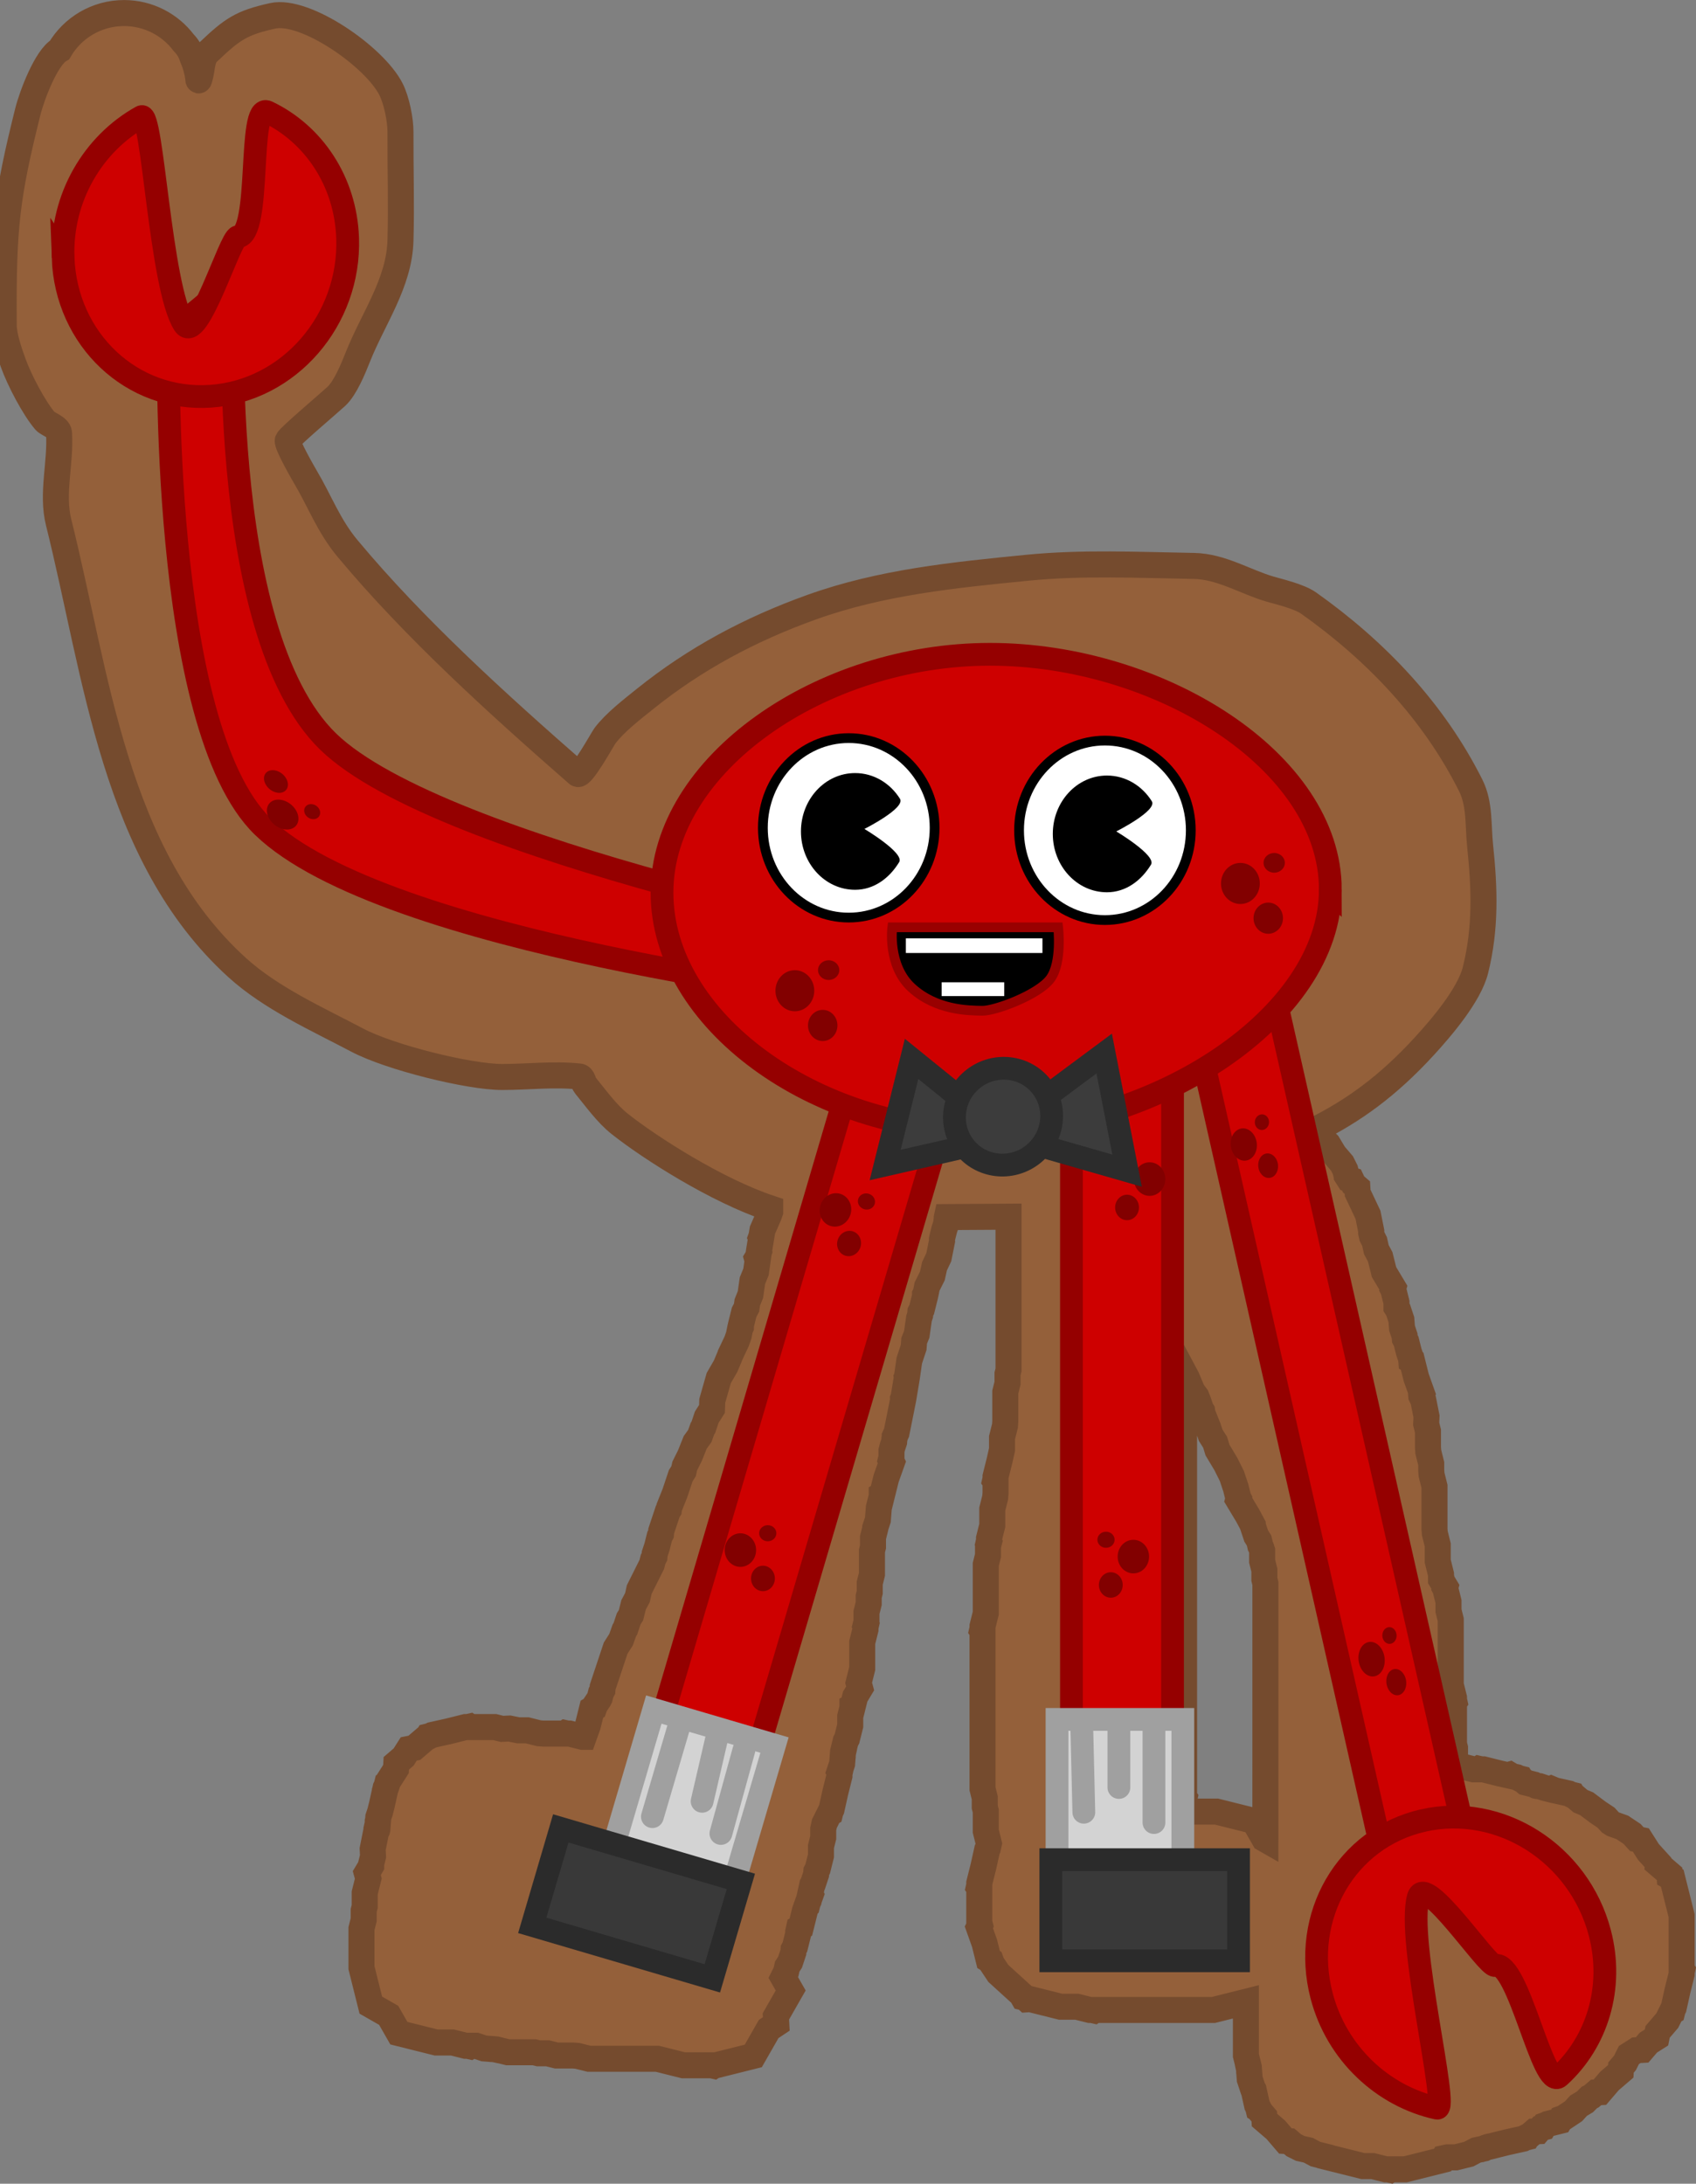 <svg version="1.1" xmlns="http://www.w3.org/2000/svg" xmlns:xlink="http://www.w3.org/1999/xlink" width="260.772" height="335.729" viewBox="0,0,260.772,335.729"><rect x="0" y="0" width="260.772" height="335.729" fill="#808080" stroke="none"/><g transform="translate(-92.192,-17.881)"><g data-paper-data="{&quot;isPaintingLayer&quot;:true}" fill-rule="nonzero" stroke-linejoin="miter" stroke-miterlimit="10" stroke-dasharray="" stroke-dashoffset="0" style="mix-blend-mode: normal"><g><path d="M294.691,192.074l1.695,1.695l0.951,1.585l1.203,1.404l0.5,1l0.153,0.691l0.242,0.403l-0.01,0.037l0.17,0.268l0.398,0.133l0.326,0.688l0.578,0.495l0.046,0.821l1.588,3.353l0.5,2.5l-0.013,0.264l0.095,0.428l0.033,0.134l0.393,0.787l0.275,1.236l0.596,1.117l0.585,2.341l1.439,2.399l-0.055,0.203l0.031,0.058l0.5,2v0.755l0.253,0.398l0.5,1.5l0.1,1.3l0.4,1.2l0.035,0.45l0.212,0.398l0.393,1.572l0.36,1.081l0.024,0.313l0.129,0.073l0.628,2.513l0.208,0.583l0.011,0.017l0.066,0.197l0.586,1.642l-0.109,0.219l0.013,0.167l0.311,0.657l0.5,2.5l-0.054,1.144l0.278,1.111v2.535l0.052,0.671l0.448,1.793v1.035l0.052,0.671l0.448,1.793v6.535l0.052,0.671l0.448,1.793v2.5l0.5,2v0.32l0.072,0.322l-0.072,0.107v0.065l0.681,1.135l-0.055,0.203l0.031,0.058l0.5,2v1.416l0.343,1.373v10l0.5,2v0.32l0.072,0.322l-0.072,0.107v6.334l0.157,0.627v1.416l0.256,1.022l0.351,0.351h0.237l2,0.5h0.75l0.107,-0.072l0.322,0.072h0.32l2.563,0.641l1.178,0.262l0.308,-0.084l0.403,0.242l0.691,0.153l0.287,0.143l0.32,0.08l0.064,0.112l0.329,0.164l0.359,0.307l1.288,0.322l0.367,0.196l0.082,0.02l0.399,0.031l0.828,0.276l0.812,0.203l0.16,-0.069l0.568,0.239l2.138,0.475l0.287,0.143l0.32,0.08l0.064,0.112l0.329,0.164l0.794,0.68l0.963,0.406l1.745,1.308l1.234,0.823l0.675,0.743l0.378,0.241l1.447,0.517l1.5,1l0.735,0.809l0.613,0.123l1.171,1.84l1.467,1.614l-0.015,0.218l1.792,1.536l0.025,0.453l0.394,0.225l1.438,5.75v8.25l0.072,0.107l-0.072,0.322v0.32l-0.641,2.563l-0.573,2.579l-0.143,0.287l-0.08,0.32l-0.112,0.064l-0.664,1.329l-1.476,1.723l-0.172,0.862l-1.247,0.793l-0.962,1.122l-0.878,0.049l-1.157,0.737l-0.607,1.215l-0.611,0.713l-0.032,0.573l-1.731,1.484l-1.484,1.731l-0.573,0.032l-0.713,0.611l-0.331,0.165l-0.68,0.68l-0.982,0.589l-0.77,0.848l-1.5,1l-0.436,0.156l-0.193,0.338l-1.779,0.445l-0.092,0.061l-0.436,0.156l-0.193,0.338l-0.412,0.103l-0.409,0.478l-0.573,0.032l-0.713,0.611l-0.329,0.164l-0.064,0.112l-0.32,0.08l-0.287,0.143l-2.579,0.573l-2.563,0.641h-0.084l-0.198,0.05l-0.306,0.102l-0.269,0.135l-0.404,0.09l-0.103,0.034l-0.079,0.006l-0.651,0.145l-1.117,0.596l-2,0.5h-1.314l-0.564,0.125l-0.16,0.28l-5.75,1.438h-2.25l-0.107,0.072l-0.322,-0.072h-0.32l-2,-0.5h-1.5l-5.75,-1.438l-0.014,-0.025l-1.525,-0.381l-1.117,-0.596l-1.236,-0.275l-1,-0.5l-0.713,-0.611l-0.573,-0.032l-1.484,-1.731l-1.731,-1.484l-0.032,-0.573l-0.611,-0.713l-0.164,-0.329l-0.112,-0.064l-0.08,-0.32l-0.143,-0.287l-0.521,-2.345l-0.103,-0.162l-0.5,-1.5l-0.086,-1.121l-0.004,-0.016v-0.035l-0.034,-0.436l-0.038,-0.171l0.022,-0.034l-0.002,-0.03l-0.448,-1.793v-8.25l-5,1.25h-18.25l-0.107,0.072l-0.322,-0.072h-0.32l-2,-0.5h-2.5l-4.676,-1.169l-0.507,0.035l-0.245,-0.223l-0.322,-0.08l-0.252,-0.441l-3.566,-3.242l-1,-1.5l-0.156,-0.436l-0.338,-0.193l-0.628,-2.513l-0.871,-2.44l0.174,-0.348l-0.112,-0.449v-5.25l-0.072,-0.107l0.072,-0.322v-0.32l0.641,-2.563l0.573,-2.579l0.1,-0.2l0.165,-0.742l-0.479,-1.915v-3.084l-0.157,-0.627v-1.416l-0.343,-1.373v-24.25l-0.072,-0.107l0.072,-0.322v-0.32l0.5,-2v-7.5l0.343,-1.373v-1.416l0.126,-0.506l-0.041,-0.062l0.072,-0.322v-0.32l0.5,-2v-2.5l0.448,-1.793l0.052,-0.671v-1.785l-0.072,-0.107l0.072,-0.322v-0.32l0.641,-2.563l0.359,-1.616v-1.82l0.448,-1.793l0.052,-0.671v-4.535l0.343,-1.373v-1.416l0.157,-0.627v-23.551c-3.16,0.029 -6.32,0.049 -9.481,0.059l-0.019,0.088v0.32l-0.059,0.238l-0.031,0.399l-0.276,0.828l-0.275,1.099l-0.095,0.428l0.013,0.264l-0.5,2.5l-0.658,1.388l-0.333,1.499l-0.811,1.623l-0.198,0.99l-0.12,0.253v0.28l-0.5,2l-0.212,0.398l-0.035,0.45l-0.172,0.516l-0.353,2.473l-0.394,0.968l-0.08,1.042l-0.672,2.016l-0.353,2.473l-0.052,0.127l0.011,0.137l-0.5,3l-0.076,0.175l0.009,0.19l-1,5l-0.277,0.584v0.161l-0.059,0.238l-0.031,0.399l-0.276,0.828l-0.134,0.535v1l-0.112,0.449l0.174,0.348l-0.871,2.44l-0.628,2.513l-0.062,0.036v0.214l-0.448,1.793l-0.142,1.843l-0.41,1.23v0.134l-0.343,1.373v1.416l-0.157,0.627v3.584l-0.343,1.373v1.416l-0.157,0.627v1.084l-0.343,1.373v1.416l-0.126,0.506l0.041,0.062l-0.072,0.322v0.32l-0.5,2v4l-0.55,2.201l0.231,0.848l-0.76,1.267l-0.358,1.434l-0.062,0.036v0.214l-0.343,1.373v1.416l-0.5,2l-0.196,0.367l-0.409,1.637l-0.002,0.03l0.022,0.034l-0.038,0.171l-0.034,0.436v0.035l-0.004,0.016l-0.086,1.121l-0.384,1.152l0.046,0.069l-0.072,0.322v0.32l-0.641,2.563l-0.573,2.579l-0.143,0.287l-0.08,0.32l-0.112,0.064l-0.764,1.529l-0.186,0.837v1.32l-0.343,1.373v1.416l-0.5,2l-0.212,0.398l-0.035,0.45l-0.5,1.5l-0.103,0.162l-0.306,1.377l0.061,0.122l-0.234,0.654l-0.043,0.192l-0.091,0.181l-0.088,0.246l-0.045,0.18l-0.024,0.014l-0.063,0.176l-0.066,0.197l-0.011,0.017l-0.208,0.583l-0.628,2.513l-0.28,0.16l-0.125,0.564v0.314l-0.5,2l-0.212,0.398l-0.035,0.45l-0.5,1.5l-0.444,0.698l-0.18,0.808l-0.429,0.857l1.143,2l-2.278,3.987l0.064,1.156l-1.171,0.78l-2.365,4.139l-5.75,1.438h-0.25l-0.107,0.072l-0.322,-0.072h-4.32l-4,-1h-10.5l-1.793,-0.448l-0.671,-0.052h-2.535l-1.373,-0.343h-1.416l-0.627,-0.157h-4.084l-1.793,-0.448l-0.03,-0.002l-0.034,0.022l-0.171,-0.038l-0.436,-0.034h-0.035l-0.016,-0.004l-1.121,-0.086l-1.23,-0.41h-0.883l-0.107,0.072l-0.322,-0.072h-0.32l-2,-0.5h-2.5l-5.75,-1.438l-1.568,-2.744l-2.744,-1.568l-1.438,-5.75v-6l0.343,-1.373v-1.416l0.157,-0.627v-2.084l0.55,-2.201l-0.231,-0.848l0.681,-1.135v-0.315l0.278,-1.111l-0.054,-1.144l0.5,-2.5l0.192,-0.405l0.033,-0.133l0.037,-0.478l-0.057,-0.085l0.072,-0.322v-0.32l0.059,-0.238l0.031,-0.399l0.276,-0.828l0.275,-1.099l0.443,-1.994l0.006,-0.079l0.034,-0.103l0.09,-0.404l0.135,-0.269l0.018,-0.053l0.071,-0.285l0.029,-0.017l0.123,-0.37l1.218,-1.914l0.049,-0.878l1.122,-0.962l0.793,-1.247l0.862,-0.172l1.723,-1.476l0.329,-0.164l0.064,-0.112l0.32,-0.08l0.287,-0.143l2.579,-0.573l2.563,-0.641h0.32l0.322,-0.072l0.107,0.072h3.75l1.111,0.278l1.144,-0.054l1.383,0.277h1.361l1.793,0.448l0.671,0.052h3.285l0.107,-0.072l0.322,0.072h0.32l2,0.5h0.189l0.335,-0.939l0.066,-0.197l0.011,-0.017l0.208,-0.583l0.628,-2.513l0.338,-0.193l0.156,-0.436l0.603,-0.904l0.115,-0.231l0.194,-0.775l0.212,-0.398l0.035,-0.45l2,-6l0.825,-1.296l0.517,-1.447l0.146,-0.219l0.513,-1.539l0.354,-0.557l0.399,-1.596l0.596,-1.117l0.275,-1.236l1.935,-3.871l0.194,-0.775l0.212,-0.398l0.035,-0.45l0.36,-1.081l0.393,-1.572l0.212,-0.398l0.035,-0.45l1,-3l0.186,-0.292l0.047,-0.343l0.874,-2.186l0.893,-2.679l0.444,-0.698l0.18,-0.808l0.786,-1.572l0.822,-2.056l0.704,-0.975l0.405,-1.133l0.146,-0.219l0.513,-1.539l0.811,-1.274l0.042,-1.249l1,-3.5l1.046,-1.812l0.721,-1.712l0.014,-0.071l0.957,-2.019l0.335,-0.938l0.209,-1.043l0.12,-0.253v-0.28l0.5,-2l0.372,-0.698l0.107,-0.784l0.488,-1.22l0.305,-2.135l0.55,-1.35l0.247,-1.729l-0.094,-0.344l0.188,-0.312l0.109,-0.764l0.052,-0.127l-0.011,-0.137l0.309,-1.852l-0.027,-0.054l0.068,-0.191l0.15,-0.903l0.963,-2.214l0.224,-0.627v-0.527c-8.161,-2.713 -18.403,-9.228 -23.144,-12.987c-1.994,-1.58 -3.66,-3.939 -5.268,-5.895c-0.351,-0.427 -0.37,-1.319 -0.919,-1.379c-3.933,-0.428 -7.913,0.072 -11.869,0.072c-5.117,0 -17.248,-3.007 -22.279,-5.662c-6.293,-3.321 -13.279,-6.436 -18.5,-11.182c-18.935,-17.214 -21.573,-45.022 -27.425,-68.43c-1.111,-4.442 0.353,-9.168 0.062,-13.738c-0.055,-0.865 -1.754,-1.385 -2.137,-1.832c-1.715,-2 -3.977,-6.321 -4.926,-8.978c-0.604,-1.691 -1.425,-4.049 -1.438,-5.75c-0.109,-15.062 0.44,-19.733 3.693,-32.798c0.637,-2.558 2.849,-8.368 4.896,-9.538c2,-3.39 5.69,-5.663 9.911,-5.663c3.742,0 7.067,1.788 9.167,4.556c0.343,0.354 0.645,0.749 0.895,1.194c0.209,0.372 0.365,0.767 0.491,1.174c0.459,1.057 0.764,2.197 0.886,3.391c0.081,0.213 0.204,-0.41 0.264,-0.63c0.332,-1.22 0.238,-2.741 1.153,-3.613c3.815,-3.634 5.186,-4.573 10,-5.643c4.977,-1.106 15.678,6.267 18.205,11.322c0.846,1.692 1.445,4.66 1.438,6.5c-0.024,5.583 0.162,11.169 0,16.75c-0.189,6.52 -4.218,11.995 -6.535,17.835c-0.735,1.852 -1.94,4.807 -3.322,6.094c-1.034,0.963 -7.259,6.224 -7.47,6.777c-0.216,0.567 2.524,5.299 2.737,5.658c2.199,3.704 3.554,7.474 6.456,10.954c10.267,12.311 23.025,23.86 35.367,34.653c0.605,0.529 3.882,-5.428 4.198,-5.849c1.525,-2.029 4.094,-4.006 6.19,-5.69c7.707,-6.19 16.163,-10.703 25.59,-14.088c10.722,-3.85 21.929,-4.952 33.178,-6.066c8.496,-0.841 17.075,-0.423 25.611,-0.278c4.199,0.072 7.896,2.452 11.687,3.556c1.437,0.418 4.505,1.13 5.956,2.159c10.303,7.3 19.202,16.6 24.92,28.036c1.431,2.862 1.113,6.172 1.438,9.25c0.692,6.577 0.9,12.686 -0.714,19.143c-0.955,3.819 -5.198,8.792 -7.849,11.684c-5.682,6.197 -10.918,9.92 -16.824,12.882zM286.755,261.317l-0.157,-0.627v-1.416l-0.343,-1.373v-1.634l-0.151,-0.454l-0.135,-0.269l-0.09,-0.404l-0.034,-0.103l-0.006,-0.079l-0.05,-0.223l-0.444,-0.698l-0.5,-1.5l-0.012,-0.157l-0.79,-1.481l-1.47,-2.449l0.055,-0.203l-0.031,-0.058l-0.393,-1.572l-0.602,-1.806l-0.937,-1.874l-1.273,-2.121l-0.369,-1.212l-0.68,-1.068l-0.393,-1.179l-0.874,-2.186l-0.047,-0.343l-0.186,-0.292l-0.393,-1.179l-0.31,-0.774l-0.587,-0.783l-0.884,-2.1l-0.416,-0.779v65.229l0.072,0.107l-0.072,0.322v0.32l-0.375,1.5h5.375l5.75,1.438l1.568,2.744l0.182,0.104z" fill="#94603a" stroke="#754b2e" stroke-width="4" stroke-linecap="butt"/><g><path d="M192.629,286.633l30.975,-105.274l14.909,4.387l-30.975,105.274z" fill="#ce0000" stroke="#950000" stroke-width="3.5" stroke-linecap="butt"/><g fill="#820000" stroke="none" stroke-width="0" stroke-linecap="butt"><path d="M222.964,204.578c-0.402,1.368 -1.766,2.172 -3.045,1.795c-1.279,-0.376 -1.99,-1.791 -1.588,-3.158c0.402,-1.368 1.766,-2.172 3.045,-1.795c1.279,0.376 1.99,1.791 1.588,3.158z"/><path d="M224.5,209.577c-0.305,1.038 -1.34,1.647 -2.31,1.362c-0.971,-0.286 -1.51,-1.358 -1.205,-2.396c0.305,-1.038 1.34,-1.647 2.31,-1.362c0.971,0.286 1.51,1.358 1.205,2.396z"/><path d="M226.684,202.972c-0.193,0.656 -0.918,1.02 -1.62,0.814c-0.702,-0.206 -1.114,-0.905 -0.921,-1.561c0.193,-0.656 0.918,-1.02 1.62,-0.814c0.702,0.206 1.114,0.905 0.921,1.561z"/></g><path d="M185.647,304.746l7.072,-24.036l18.56,5.461l-7.072,24.036z" fill="#d3d3d3" stroke="#a0a0a0" stroke-width="3.5" stroke-linecap="butt"/><path d="M196.71,282.875l-4.208,14.3" fill="none" stroke="#a0a0a0" stroke-width="3.5" stroke-linecap="round"/><path d="M174.03,313.89l4.387,-14.909l27.688,8.147l-4.387,14.909z" fill="#393939" stroke="#2b2b2b" stroke-width="3.5" stroke-linecap="butt"/></g><g data-paper-data="{&quot;index&quot;:null}" stroke-linecap="butt"><path d="M305.165,304.748l-32.285,-142.841l12.34,-4.212l32.285,142.841z" data-paper-data="{&quot;index&quot;:null}" fill="#ce0000" stroke="#950000" stroke-width="3.5"/><g data-paper-data="{&quot;index&quot;:null}" fill="#820000" stroke="none" stroke-width="0"><path d="M305.012,272.37c0.336,1.433 -0.255,2.86 -1.32,3.188c-1.066,0.328 -2.202,-0.568 -2.538,-2c-0.336,-1.433 0.255,-2.86 1.32,-3.188c1.066,-0.328 2.202,0.568 2.538,2z"/><path d="M308.346,276.044c0.255,1.087 -0.193,2.17 -1.002,2.419c-0.808,0.249 -1.671,-0.431 -1.926,-1.518c-0.255,-1.087 0.193,-2.17 1.002,-2.419c0.808,-0.249 1.671,0.431 1.926,1.518z"/><path d="M306.89,269.001c0.161,0.687 -0.182,1.39 -0.766,1.569c-0.584,0.18 -1.189,-0.231 -1.35,-0.918c-0.161,-0.687 0.182,-1.39 0.766,-1.569c0.584,-0.18 1.189,0.231 1.35,0.918z"/></g><g data-paper-data="{&quot;index&quot;:null}" fill="#820000" stroke="none" stroke-width="0"><path d="M285.364,193.262c0.317,1.335 -0.291,2.677 -1.358,2.997c-1.067,0.32 -2.189,-0.502 -2.506,-1.838c-0.317,-1.335 0.291,-2.677 1.358,-2.997c1.067,-0.32 2.189,0.502 2.506,1.838z"/><path d="M288.642,196.654c0.241,1.013 -0.221,2.031 -1.03,2.274c-0.81,0.243 -1.661,-0.381 -1.901,-1.394c-0.241,-1.013 0.221,-2.031 1.03,-2.274c0.81,-0.243 1.661,0.381 1.901,1.394z"/><path d="M287.281,190.088c0.152,0.64 -0.199,1.301 -0.784,1.477c-0.585,0.176 -1.183,-0.201 -1.335,-0.841c-0.152,-0.64 0.199,-1.301 0.784,-1.477c0.585,-0.176 1.183,0.201 1.335,0.841z"/></g><path d="M311.003,297.769c11.811,-2.672 23.976,5.058 27.171,17.265c2.213,8.455 -0.458,16.841 -6.234,22.085c-2.563,2.327 -6.247,-17.884 -9.877,-17.063c-1.165,0.264 -10.724,-14.296 -11.8,-10.493c-1.857,6.562 4.816,32.852 2.888,32.428c-8.282,-1.822 -15.414,-8.354 -17.75,-17.28c-3.195,-12.207 3.79,-24.269 15.601,-26.941z" fill="#ce0000" stroke="#950000" stroke-width="3.5"/></g><path d="M128.141,60.935c0,0 -3.081,53.886 14.509,70.964c17.432,16.924 90.562,31.045 90.562,31.045l-10.027,8.335c0,0 -71.951,-8.228 -90.59,-26.324c-15.97,-15.505 -14.481,-75.685 -14.481,-75.685z" data-paper-data="{&quot;index&quot;:null}" fill="#ce0000" stroke="#950000" stroke-width="3.5" stroke-linecap="butt"/><g data-paper-data="{&quot;index&quot;:null}" fill="#820000" stroke="none" stroke-width="0" stroke-linecap="butt"><path d="M137.55,144.987c-0.835,0.738 -2.362,0.499 -3.409,-0.535c-1.047,-1.034 -1.219,-2.471 -0.384,-3.209c0.835,-0.738 2.362,-0.499 3.409,0.535c1.047,1.034 1.219,2.471 0.384,3.209z"/><path d="M136.06,139.452c-0.634,0.56 -1.792,0.378 -2.586,-0.406c-0.795,-0.784 -0.925,-1.874 -0.291,-2.434c0.634,-0.56 1.792,-0.378 2.586,0.406c0.795,0.784 0.925,1.874 0.291,2.434z"/><path d="M141.1,143.562c-0.458,0.405 -1.237,0.331 -1.739,-0.164c-0.502,-0.496 -0.538,-1.226 -0.08,-1.631c0.458,-0.405 1.237,-0.331 1.739,0.164c0.502,0.496 0.538,1.226 0.08,1.631z"/></g><g data-paper-data="{&quot;index&quot;:null}" fill="#820000" stroke="none" stroke-width="0" stroke-linecap="butt"><path d="M203.197,147.379c-0.83,0.744 -2.292,0.563 -3.266,-0.404c-0.974,-0.967 -1.091,-2.353 -0.262,-3.097c0.83,-0.744 2.292,-0.563 3.266,0.404c0.974,0.967 1.091,2.353 0.262,3.097z"/><path d="M201.948,142.065c-0.629,0.564 -1.738,0.427 -2.477,-0.306c-0.739,-0.733 -0.828,-1.785 -0.199,-2.349c0.629,-0.564 1.738,-0.427 2.477,0.306c0.739,0.733 0.828,1.785 0.199,2.349z"/><path d="M206.664,145.878c-0.455,0.408 -1.202,0.363 -1.669,-0.101c-0.467,-0.463 -0.477,-1.17 -0.022,-1.578c0.455,-0.408 1.202,-0.363 1.669,0.101c0.467,0.463 0.477,1.17 0.022,1.578z"/></g><path d="M101.891,57.472c-0.324,-9.22 4.633,-17.524 12.043,-21.647c1.725,-0.96 2.879,26.139 6.541,31.892c2.122,3.334 7.1,-13.357 8.292,-13.439c3.713,-0.255 1.441,-20.673 4.564,-19.18c7.038,3.365 12.003,10.632 12.31,19.366c0.443,12.611 -8.991,23.507 -21.073,24.337c-12.081,0.831 -22.234,-8.719 -22.678,-21.33z" fill="#ce0000" stroke="#950000" stroke-width="3.5" stroke-linecap="butt"/><path d="M256.935,287.935v-109.736h15.541v109.736z" data-paper-data="{&quot;index&quot;:null}" fill="#ce0000" stroke="#950000" stroke-width="3.5" stroke-linecap="butt"/><g data-paper-data="{&quot;index&quot;:null}" fill="#820000" stroke="none" stroke-width="0" stroke-linecap="butt"><path d="M266.454,254.611c1.334,0 2.415,1.156 2.415,2.582c0,1.426 -1.081,2.582 -2.415,2.582c-1.334,0 -2.415,-1.156 -2.415,-2.582c0,-1.426 1.081,-2.582 2.415,-2.582z"/><path d="M262.986,259.597c1.012,0 1.832,0.877 1.832,1.959c0,1.082 -0.82,1.959 -1.832,1.959c-1.012,0 -1.832,-0.877 -1.832,-1.959c0,-1.082 0.82,-1.959 1.832,-1.959z"/><path d="M262.247,253.365c0.731,0 1.324,0.554 1.324,1.238c0,0.684 -0.593,1.238 -1.324,1.238c-0.731,0 -1.324,-0.554 -1.324,-1.238c0,-0.684 0.593,-1.238 1.324,-1.238z"/></g><g data-paper-data="{&quot;index&quot;:null}" fill="#820000" stroke="none" stroke-width="0" stroke-linecap="butt"><path d="M268.951,196.572c1.334,0 2.415,1.156 2.415,2.582c0,1.426 -1.081,2.582 -2.415,2.582c-1.334,0 -2.415,-1.156 -2.415,-2.582c0,-1.426 1.081,-2.582 2.415,-2.582z"/><path d="M265.483,201.557c1.012,0 1.832,0.877 1.832,1.959c0,1.082 -0.82,1.959 -1.832,1.959c-1.012,0 -1.832,-0.877 -1.832,-1.959c0,-1.082 0.82,-1.959 1.832,-1.959z"/><path d="M264.745,195.325c0.731,0 1.324,0.554 1.324,1.238c0,0.684 -0.593,1.238 -1.324,1.238c-0.731,0 -1.324,-0.554 -1.324,-1.238c0,-0.684 0.593,-1.238 1.324,-1.238z"/></g><path d="M254.715,307.281v-25.055h19.347v25.055z" data-paper-data="{&quot;index&quot;:null}" fill="#d3d3d3" stroke="#a0a0a0" stroke-width="3.5" stroke-linecap="butt"/><path d="M269.622,283.177v14.906" data-paper-data="{&quot;index&quot;:null}" fill="none" stroke="#a0a0a0" stroke-width="3.5" stroke-linecap="round"/><path d="M264.23,292.692v-9.832" data-paper-data="{&quot;index&quot;:null}" fill="none" stroke="#a0a0a0" stroke-width="3.5" stroke-linecap="round"/><path d="M258.838,296.498l-0.317,-13.321" data-paper-data="{&quot;index&quot;:null}" fill="none" stroke="#a0a0a0" stroke-width="3.5" stroke-linecap="round"/><path d="M253.764,319.333v-15.541h28.861v15.541z" data-paper-data="{&quot;index&quot;:null}" fill="#393939" stroke="#2b2b2b" stroke-width="3.5" stroke-linecap="butt"/><g fill="#820000" stroke="none" stroke-width="0" stroke-linecap="butt"><path d="M208.448,256.193c0,1.426 -1.081,2.582 -2.415,2.582c-1.334,0 -2.415,-1.156 -2.415,-2.582c0,-1.426 1.081,-2.582 2.415,-2.582c1.334,0 2.415,1.156 2.415,2.582z"/><path d="M211.333,260.555c0,1.082 -0.82,1.959 -1.832,1.959c-1.012,0 -1.832,-0.877 -1.832,-1.959c0,-1.082 0.82,-1.959 1.832,-1.959c1.012,0 1.832,0.877 1.832,1.959z"/><path d="M211.564,253.603c0,0.684 -0.593,1.238 -1.324,1.238c-0.731,0 -1.324,-0.554 -1.324,-1.238c0,-0.684 0.593,-1.238 1.324,-1.238c0.731,0 1.324,0.554 1.324,1.238z"/></g><path d="M296.738,154.63c0,19.706 -27.271,37.107 -53.282,37.107c-26.011,0 -49.476,-16.926 -49.476,-36.631c0,-19.706 24.416,-36.631 50.428,-36.631c26.011,0 52.331,16.45 52.331,36.156z" fill="#ce0000" stroke="#950000" stroke-width="3.5" stroke-linecap="butt"/><path d="M200.147,294.815l2.22,-9.578" fill="none" stroke="#a0a0a0" stroke-width="3.5" stroke-linecap="round"/><path d="M206.578,286.915l-3.542,12.845" fill="none" stroke="#a0a0a0" stroke-width="3.5" stroke-linecap="round"/><g data-paper-data="{&quot;index&quot;:null}" fill="#820000" stroke="none" stroke-width="0" stroke-linecap="butt"><path d="M217.39,170.197c0,1.745 -1.336,3.159 -2.983,3.159c-1.647,0 -2.983,-1.414 -2.983,-3.159c0,-1.745 1.336,-3.159 2.983,-3.159c1.647,0 2.983,1.414 2.983,3.159z"/><path d="M220.953,175.535c0,1.324 -1.013,2.397 -2.263,2.397c-1.25,0 -2.263,-1.073 -2.263,-2.397c0,-1.324 1.013,-2.397 2.263,-2.397c1.25,0 2.263,1.073 2.263,2.397z"/><path d="M221.239,167.027c0,0.836 -0.732,1.515 -1.636,1.515c-0.903,0 -1.636,-0.678 -1.636,-1.515c0,-0.836 0.732,-1.515 1.636,-1.515c0.903,0 1.636,0.678 1.636,1.515z"/></g><g data-paper-data="{&quot;index&quot;:null}" fill="#820000" stroke="none" stroke-width="0" stroke-linecap="butt"><path d="M282.912,150.546c1.647,0 2.983,1.414 2.983,3.159c0,1.745 -1.336,3.159 -2.983,3.159c-1.647,0 -2.983,-1.414 -2.983,-3.159c0,-1.745 1.336,-3.159 2.983,-3.159z"/><path d="M289.459,159.043c0,1.324 -1.013,2.397 -2.263,2.397c-1.25,0 -2.263,-1.073 -2.263,-2.397c0,-1.324 1.013,-2.397 2.263,-2.397c1.25,0 2.263,1.073 2.263,2.397z"/><path d="M289.744,150.535c0,0.836 -0.732,1.515 -1.636,1.515c-0.903,0 -1.636,-0.678 -1.636,-1.515c0,-0.836 0.732,-1.515 1.636,-1.515c0.903,0 1.636,0.678 1.636,1.515z"/></g><path d="M235.895,145.155c0,7.619 -5.911,13.796 -13.203,13.796c-7.292,0 -13.203,-6.177 -13.203,-13.796c0,-7.619 5.911,-13.796 13.203,-13.796c7.292,0 13.203,6.177 13.203,13.796z" fill="#ffffff" stroke="#000000" stroke-width="1.5" stroke-linecap="butt"/><path d="M225.104,145.323c0,0 6.199,3.692 5.341,5.103c-1.487,2.446 -3.861,4.253 -6.777,4.253c-4.597,0 -8.324,-4.017 -8.324,-8.973c0,-4.956 3.727,-8.973 8.324,-8.973c2.872,0 5.404,1.567 6.9,3.952c0.899,1.433 -5.465,4.639 -5.465,4.639z" fill="#000000" stroke="none" stroke-width="0" stroke-linecap="butt"/><path d="M275.285,145.536c0,7.619 -5.911,13.796 -13.203,13.796c-7.292,0 -13.203,-6.177 -13.203,-13.796c0,-7.619 5.911,-13.796 13.203,-13.796c7.292,0 13.203,6.177 13.203,13.796z" fill="#ffffff" stroke="#000000" stroke-width="1.5" stroke-linecap="butt"/><path d="M263.828,145.704c0,0 6.199,3.692 5.341,5.103c-1.487,2.446 -3.861,4.253 -6.777,4.253c-4.597,0 -8.324,-4.017 -8.324,-8.973c0,-4.956 3.727,-8.973 8.324,-8.973c2.872,0 5.404,1.567 6.9,3.952c0.899,1.433 -5.465,4.639 -5.465,4.639z" fill="#000000" stroke="none" stroke-width="0" stroke-linecap="butt"/><path d="M249.451,164.113c0,0 -4.539,1.953 -6.845,1.887c-2.118,-0.061 -6.476,-2.267 -6.476,-2.267" fill="none" stroke="#000000" stroke-width="1.5" stroke-linecap="round"/><g fill="#3c3c3c" stroke="#2c2c2c" stroke-width="3.5" stroke-linecap="butt"><path d="M252.439,194.11l-0.13,-7.078l9.66,-7.177l3.519,18.001z" data-paper-data="{&quot;index&quot;:null}"/><path d="M228.291,196.99l4.063,-16.317l8.676,7.029l-0.431,6.476z"/><path d="M252.368,184.972c2.496,3.236 1.855,7.915 -1.431,10.449c-3.286,2.534 -7.974,1.965 -10.47,-1.271c-2.496,-3.236 -1.855,-7.915 1.431,-10.449c3.286,-2.534 7.974,-1.965 10.47,1.271z"/></g><path d="M232.388,169.761c-3.783,-3.431 -3,-9.314 -3,-9.314h25.5c0,0 0.642,5.43 -1.2,7.914c-1.842,2.484 -8.505,4.945 -10.451,4.914c-2.244,-0.035 -7.065,-0.083 -10.849,-3.514z" fill="#000000" stroke="#990000" stroke-width="1.5" stroke-linecap="butt"/><path d="M231.475,164.396v-2.25h21v2.25z" fill="#ffffff" stroke="none" stroke-width="0" stroke-linecap="butt"/><path d="M236.975,171.021v-2.125h9.625v2.125z" fill="#ffffff" stroke="none" stroke-width="0" stroke-linecap="butt"/></g></g></g></svg>